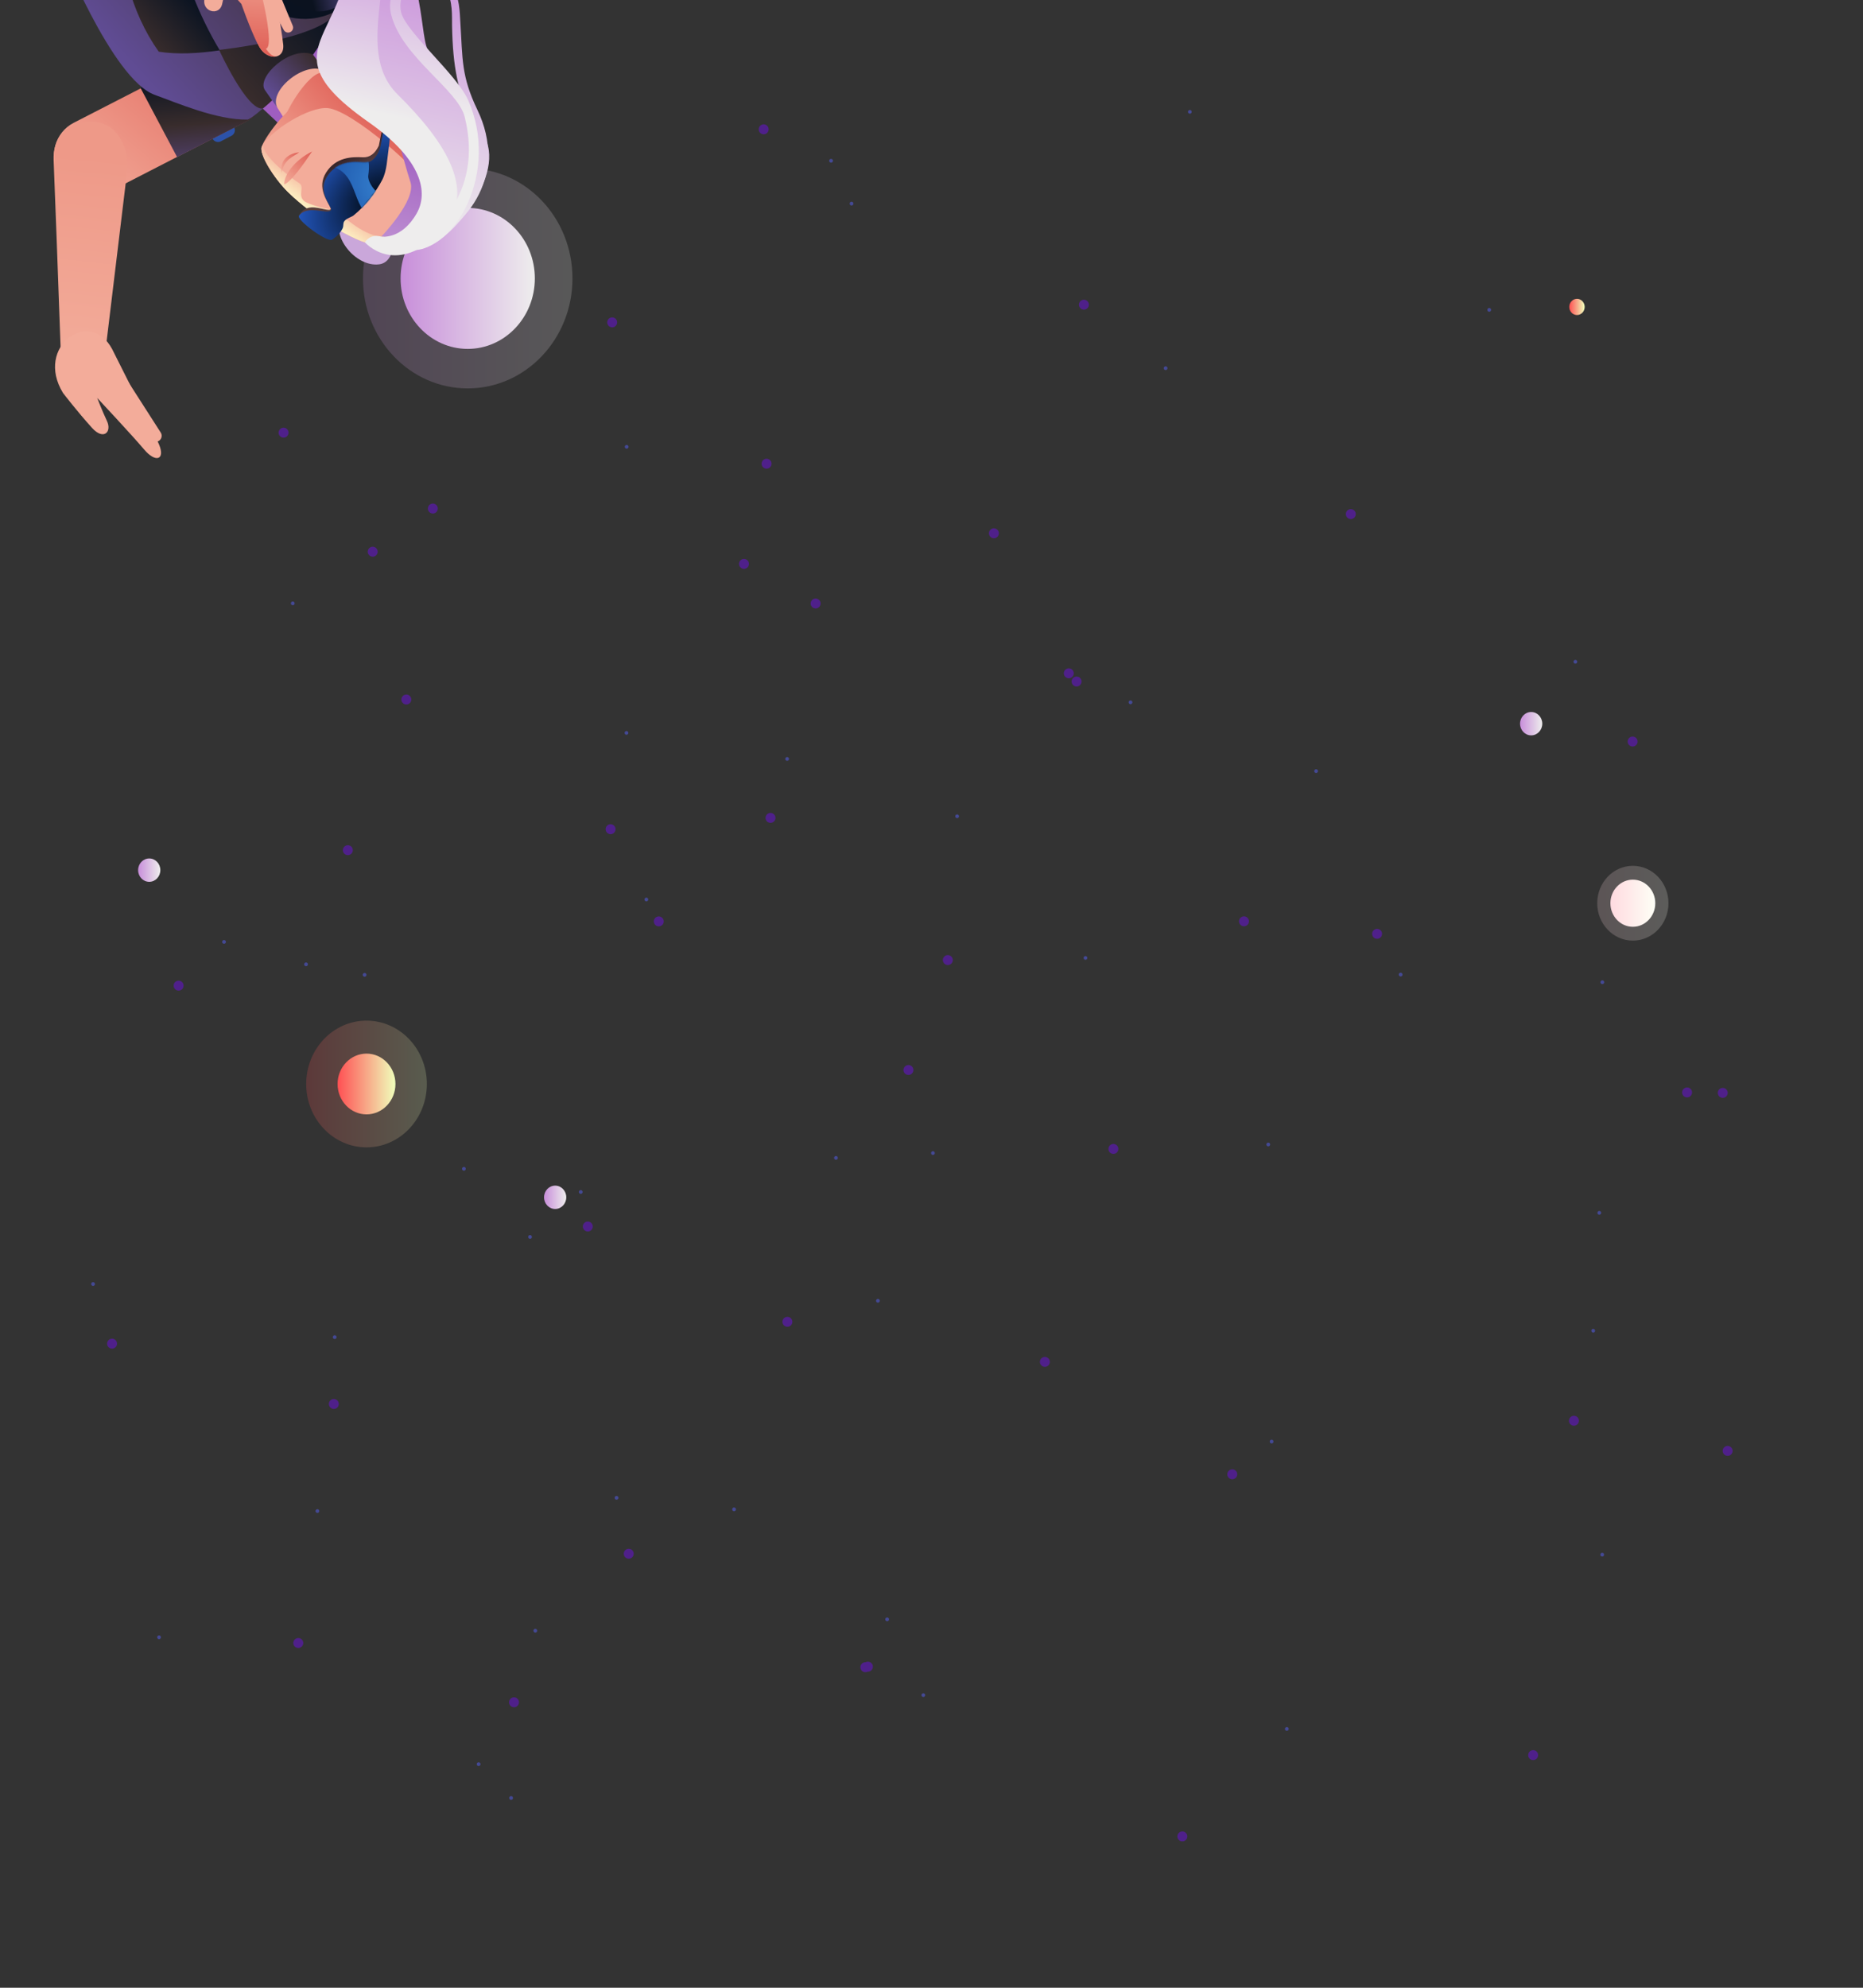 <svg id="eNrXIwShQkq1" xmlns="http://www.w3.org/2000/svg" xmlns:xlink="http://www.w3.org/1999/xlink" viewBox="0 0 1500 1600" shape-rendering="geometricPrecision" text-rendering="geometricPrecision"><rect x="0" y="0" width="1500" height="1600" fill="#333333" stroke="none"/><style><![CDATA[#eNrXIwShQkq35_to {animation: eNrXIwShQkq35_to__to 7000ms linear infinite alternate-reverse forwards}@keyframes eNrXIwShQkq35_to__to { 0% {offset-distance: 0%} 41% {offset-distance: 100%} 100% {offset-distance: 100%}} #eNrXIwShQkq35_tr {animation: eNrXIwShQkq35_tr__tr 7000ms linear infinite alternate-reverse forwards}@keyframes eNrXIwShQkq35_tr__tr { 0% {transform: rotate(-220.629deg)} 48% {transform: rotate(-224.089deg)} 100% {transform: rotate(-224.089deg)}} #eNrXIwShQkq38_tr {animation: eNrXIwShQkq38_tr__tr 7000ms linear infinite alternate-reverse forwards}@keyframes eNrXIwShQkq38_tr__tr { 0% {transform: translate(754.267px,904.445px) rotate(0deg)} 28% {transform: translate(754.267px,904.445px) rotate(-4.476deg)} 100% {transform: translate(754.267px,904.445px) rotate(-4.476deg)}} #eNrXIwShQkq61_tr {animation: eNrXIwShQkq61_tr__tr 7000ms linear infinite alternate-reverse forwards}@keyframes eNrXIwShQkq61_tr__tr { 0% {transform: translate(739.434px,829.237px) rotate(-4.311deg)} 51% {transform: translate(739.434px,829.237px) rotate(0.539deg)} 100% {transform: translate(739.434px,829.237px) rotate(0.539deg)}}]]></style><defs><linearGradient id="eNrXIwShQkq8-fill" x1="-66.27" y1="0" x2="66.28" y2="0" spreadMethod="pad" gradientUnits="userSpaceOnUse" gradientTransform="translate(0 0)"><stop id="eNrXIwShQkq8-fill-0" offset="0%" stop-color="#ff5053"/><stop id="eNrXIwShQkq8-fill-1" offset="100%" stop-color="#f0ffbb"/></linearGradient><linearGradient id="eNrXIwShQkq10-fill" x1="-31.78" y1="0" x2="31.79" y2="0" spreadMethod="pad" gradientUnits="userSpaceOnUse" gradientTransform="translate(0 0)"><stop id="eNrXIwShQkq10-fill-0" offset="0%" stop-color="#ff5053"/><stop id="eNrXIwShQkq10-fill-1" offset="100%" stop-color="#f0ffbb"/></linearGradient><linearGradient id="eNrXIwShQkq12-fill" x1="-10.78" y1="0" x2="10.77" y2="0" spreadMethod="pad" gradientUnits="userSpaceOnUse" gradientTransform="translate(0 0)"><stop id="eNrXIwShQkq12-fill-0" offset="0%" stop-color="#ff5053"/><stop id="eNrXIwShQkq12-fill-1" offset="100%" stop-color="#f0ffbb"/></linearGradient><linearGradient id="eNrXIwShQkq14-fill" x1="-15.54" y1="0" x2="15.54" y2="0" spreadMethod="pad" gradientUnits="userSpaceOnUse" gradientTransform="translate(0 0)"><stop id="eNrXIwShQkq14-fill-0" offset="0%" stop-color="#c88eda"/><stop id="eNrXIwShQkq14-fill-1" offset="100%" stop-color="#eeeded"/></linearGradient><linearGradient id="eNrXIwShQkq16-fill" x1="-15.54" y1="-0" x2="15.54" y2="-0" spreadMethod="pad" gradientUnits="userSpaceOnUse" gradientTransform="translate(0 0)"><stop id="eNrXIwShQkq16-fill-0" offset="0%" stop-color="#c88eda"/><stop id="eNrXIwShQkq16-fill-1" offset="100%" stop-color="#eeeded"/></linearGradient><linearGradient id="eNrXIwShQkq18-fill" x1="-15.54" y1="-0" x2="15.54" y2="-0" spreadMethod="pad" gradientUnits="userSpaceOnUse" gradientTransform="translate(0 0)"><stop id="eNrXIwShQkq18-fill-0" offset="0%" stop-color="#c88eda"/><stop id="eNrXIwShQkq18-fill-1" offset="100%" stop-color="#eeeded"/></linearGradient><linearGradient id="eNrXIwShQkq21-fill" x1="-61.43" y1="0" x2="61.43" y2="0" spreadMethod="pad" gradientUnits="userSpaceOnUse" gradientTransform="translate(0 0)"><stop id="eNrXIwShQkq21-fill-0" offset="0%" stop-color="#ffdae0"/><stop id="eNrXIwShQkq21-fill-1" offset="100%" stop-color="#fefff6"/></linearGradient><linearGradient id="eNrXIwShQkq23-fill" x1="-31.78" y1="0" x2="31.79" y2="0" spreadMethod="pad" gradientUnits="userSpaceOnUse" gradientTransform="translate(0 0)"><stop id="eNrXIwShQkq23-fill-0" offset="0%" stop-color="#ffdae0"/><stop id="eNrXIwShQkq23-fill-1" offset="100%" stop-color="#fefff6"/></linearGradient><linearGradient id="eNrXIwShQkq26-fill" x1="-145.68" y1="-0" x2="145.67" y2="-0" spreadMethod="pad" gradientUnits="userSpaceOnUse" gradientTransform="translate(0 0)"><stop id="eNrXIwShQkq26-fill-0" offset="0%" stop-color="#c88eda"/><stop id="eNrXIwShQkq26-fill-1" offset="100%" stop-color="#eeeded"/></linearGradient><linearGradient id="eNrXIwShQkq28-fill" x1="-73.74" y1="-0" x2="73.73" y2="-0" spreadMethod="pad" gradientUnits="userSpaceOnUse" gradientTransform="translate(0 0)"><stop id="eNrXIwShQkq28-fill-0" offset="0%" stop-color="#c88eda"/><stop id="eNrXIwShQkq28-fill-1" offset="100%" stop-color="#eeeded"/></linearGradient><linearGradient id="eNrXIwShQkq45-fill" x1="1020.784" y1="1389.597" x2="1063.259" y2="1326.767" spreadMethod="pad" gradientUnits="userSpaceOnUse" gradientTransform="translate(0 0)"><stop id="eNrXIwShQkq45-fill-0" offset="0%" stop-color="#9cb3ef"/><stop id="eNrXIwShQkq45-fill-1" offset="100%" stop-color="#bad3f6"/></linearGradient><linearGradient id="eNrXIwShQkq46-fill" x1="981.54" y1="1324.27" x2="1095.23" y2="1324.27" spreadMethod="pad" gradientUnits="userSpaceOnUse" gradientTransform="translate(0 0)"><stop id="eNrXIwShQkq46-fill-0" offset="0%" stop-color="#0d121e"/><stop id="eNrXIwShQkq46-fill-1" offset="78%" stop-color="#2c52aa"/></linearGradient><linearGradient id="eNrXIwShQkq48-fill" x1="828.87" y1="1133.3" x2="1109.91" y2="931.86" spreadMethod="pad" gradientUnits="userSpaceOnUse" gradientTransform="translate(0 0)"><stop id="eNrXIwShQkq48-fill-0" offset="51%" stop-color="#030a16"/><stop id="eNrXIwShQkq48-fill-1" offset="100%" stop-color="#5c4f90"/></linearGradient><linearGradient id="eNrXIwShQkq49-fill" x1="985.44" y1="1040.64" x2="1030.83" y2="998.15" spreadMethod="pad" gradientUnits="userSpaceOnUse" gradientTransform="translate(0 0)"><stop id="eNrXIwShQkq49-fill-0" offset="0%" stop-color="#0d121e"/><stop id="eNrXIwShQkq49-fill-1" offset="78%" stop-color="#2c52aa"/></linearGradient><linearGradient id="eNrXIwShQkq50-fill" x1="693.25" y1="942.2" x2="980.65" y2="736.21" spreadMethod="pad" gradientUnits="userSpaceOnUse" gradientTransform="translate(0 0)"><stop id="eNrXIwShQkq50-fill-0" offset="51%" stop-color="#030a16"/><stop id="eNrXIwShQkq50-fill-1" offset="100%" stop-color="#5c4f90"/></linearGradient><linearGradient id="eNrXIwShQkq51-fill" x1="501.75" y1="933.83" x2="1052.33" y2="906.93" spreadMethod="pad" gradientUnits="userSpaceOnUse" gradientTransform="translate(0 0)"><stop id="eNrXIwShQkq51-fill-0" offset="0%" stop-color="#0b1934"/><stop id="eNrXIwShQkq51-fill-1" offset="51%" stop-color="#030a16"/><stop id="eNrXIwShQkq51-fill-2" offset="100%" stop-color="#5c4f90"/></linearGradient><linearGradient id="eNrXIwShQkq57-fill" x1="617.9" y1="1390.07" x2="678.92" y2="1390.07" spreadMethod="pad" gradientUnits="userSpaceOnUse" gradientTransform="translate(0 0)"><stop id="eNrXIwShQkq57-fill-0" offset="0%" stop-color="#0d121e"/><stop id="eNrXIwShQkq57-fill-1" offset="78%" stop-color="#2c52aa"/></linearGradient><linearGradient id="eNrXIwShQkq58-fill" x1="598.149" y1="1417.486" x2="673.23" y2="1409.634" spreadMethod="pad" gradientUnits="userSpaceOnUse" gradientTransform="translate(0 0)"><stop id="eNrXIwShQkq58-fill-0" offset="0%" stop-color="#9cb3ef"/><stop id="eNrXIwShQkq58-fill-1" offset="100%" stop-color="#bad3f6"/></linearGradient><linearGradient id="eNrXIwShQkq59-fill" x1="510.44" y1="1134.53" x2="1062.02" y2="1107.57" spreadMethod="pad" gradientUnits="userSpaceOnUse" gradientTransform="translate(0 0)"><stop id="eNrXIwShQkq59-fill-0" offset="0%" stop-color="#0b1934"/><stop id="eNrXIwShQkq59-fill-1" offset="51%" stop-color="#030a16"/><stop id="eNrXIwShQkq59-fill-2" offset="100%" stop-color="#5c4f90"/></linearGradient><linearGradient id="eNrXIwShQkq60-fill" x1="799.5" y1="1183.43" x2="930.62" y2="1106.34" spreadMethod="pad" gradientUnits="userSpaceOnUse" gradientTransform="translate(0 0)"><stop id="eNrXIwShQkq60-fill-0" offset="0%" stop-color="#0d121e"/><stop id="eNrXIwShQkq60-fill-1" offset="78%" stop-color="#2c52aa"/></linearGradient><linearGradient id="eNrXIwShQkq67-fill" x1="729.309" y1="689.976" x2="909.219" y2="603.619" spreadMethod="pad" gradientUnits="userSpaceOnUse" gradientTransform="translate(0 0)"><stop id="eNrXIwShQkq67-fill-0" offset="0%" stop-color="#df5e55"/><stop id="eNrXIwShQkq67-fill-1" offset="100%" stop-color="#f3ac9a"/></linearGradient><linearGradient id="eNrXIwShQkq68-fill" x1="797.668" y1="673.883" x2="826.238" y2="592.14" spreadMethod="pad" gradientUnits="userSpaceOnUse" gradientTransform="translate(0 0)"><stop id="eNrXIwShQkq68-fill-0" offset="0%" stop-color="#081221"/><stop id="eNrXIwShQkq68-fill-1" offset="51%" stop-color="#382c2c"/><stop id="eNrXIwShQkq68-fill-2" offset="100%" stop-color="#58467f"/></linearGradient><linearGradient id="eNrXIwShQkq71-fill" x1="975.14" y1="456.38" x2="885.05" y2="644.55" spreadMethod="pad" gradientUnits="userSpaceOnUse" gradientTransform="translate(0 0)"><stop id="eNrXIwShQkq71-fill-0" offset="0%" stop-color="#f3ac9a"/><stop id="eNrXIwShQkq71-fill-1" offset="85%" stop-color="#e98"/></linearGradient><linearGradient id="eNrXIwShQkq79-fill" x1="601.196" y1="723.655" x2="806.336" y2="723.619" spreadMethod="pad" gradientUnits="userSpaceOnUse" gradientTransform="translate(0 0)"><stop id="eNrXIwShQkq79-fill-0" offset="0%" stop-color="#382c2c"/><stop id="eNrXIwShQkq79-fill-1" offset="96%" stop-color="#604c94"/></linearGradient><linearGradient id="eNrXIwShQkq80-fill" x1="631.52" y1="749.67" x2="708.91" y2="705" spreadMethod="pad" gradientUnits="userSpaceOnUse" gradientTransform="translate(0 0)"><stop id="eNrXIwShQkq80-fill-0" offset="0%" stop-color="#2d6ef5"/><stop id="eNrXIwShQkq80-fill-1" offset="49%" stop-color="#0a1220"/></linearGradient><linearGradient id="eNrXIwShQkq81-fill" x1="720.08" y1="716.14" x2="773.53" y2="716.14" spreadMethod="pad" gradientUnits="userSpaceOnUse" gradientTransform="translate(0 0)"><stop id="eNrXIwShQkq81-fill-0" offset="0%" stop-color="#081221"/><stop id="eNrXIwShQkq81-fill-1" offset="100%" stop-color="#382c2c"/></linearGradient><linearGradient id="eNrXIwShQkq82-fill" x1="642.12" y1="639.97" x2="744.81" y2="639.97" spreadMethod="pad" gradientUnits="userSpaceOnUse" gradientTransform="translate(0 0)"><stop id="eNrXIwShQkq82-fill-0" offset="0%" stop-color="#081221"/><stop id="eNrXIwShQkq82-fill-1" offset="100%" stop-color="#382c2c"/></linearGradient><linearGradient id="eNrXIwShQkq83-fill" x1="642.12" y1="639.97" x2="744.81" y2="639.97" spreadMethod="pad" gradientUnits="userSpaceOnUse" gradientTransform="translate(0 0)"><stop id="eNrXIwShQkq83-fill-0" offset="0%" stop-color="#081221"/><stop id="eNrXIwShQkq83-fill-1" offset="100%" stop-color="#382c2c"/></linearGradient><linearGradient id="eNrXIwShQkq87-fill" x1="541.102" y1="723.666" x2="654.398" y2="748.194" spreadMethod="pad" gradientUnits="userSpaceOnUse" gradientTransform="translate(0 0)"><stop id="eNrXIwShQkq87-fill-0" offset="0%" stop-color="#f3ac9a"/><stop id="eNrXIwShQkq87-fill-1" offset="100%" stop-color="#df5e55"/></linearGradient><linearGradient id="eNrXIwShQkq88-fill" x1="596.165" y1="657.596" x2="655.511" y2="691.866" spreadMethod="pad" gradientUnits="userSpaceOnUse" gradientTransform="translate(0 0)"><stop id="eNrXIwShQkq88-fill-0" offset="4%" stop-color="#5c4f90"/><stop id="eNrXIwShQkq88-fill-1" offset="61%" stop-color="#0b121f"/></linearGradient><linearGradient id="eNrXIwShQkq100-fill" x1="654.58" y1="729.28" x2="727.23" y2="656.63" spreadMethod="pad" gradientUnits="userSpaceOnUse" gradientTransform="translate(0 0)"><stop id="eNrXIwShQkq100-fill-0" offset="18%" stop-color="#f3ac9a"/><stop id="eNrXIwShQkq100-fill-1" offset="100%" stop-color="#df5e55"/></linearGradient><linearGradient id="eNrXIwShQkq105-fill" x1="674.98" y1="615.67" x2="727.46" y2="615.67" spreadMethod="pad" gradientUnits="userSpaceOnUse" gradientTransform="translate(0 0)"><stop id="eNrXIwShQkq105-fill-0" offset="0%" stop-color="#382c2c"/><stop id="eNrXIwShQkq105-fill-1" offset="96%" stop-color="#604c94"/></linearGradient><linearGradient id="eNrXIwShQkq106-fill" x1="665.1" y1="533.46" x2="769.11" y2="533.46" spreadMethod="pad" gradientUnits="userSpaceOnUse" gradientTransform="translate(0 0)"><stop id="eNrXIwShQkq106-fill-0" offset="0%" stop-color="#df5e55"/><stop id="eNrXIwShQkq106-fill-1" offset="100%" stop-color="#f3ac9a"/></linearGradient><linearGradient id="eNrXIwShQkq109-fill" x1="665.1" y1="533.46" x2="769.11" y2="533.46" spreadMethod="pad" gradientUnits="userSpaceOnUse" gradientTransform="translate(0 0)"><stop id="eNrXIwShQkq109-fill-0" offset="0%" stop-color="#df5e55"/><stop id="eNrXIwShQkq109-fill-1" offset="100%" stop-color="#f3ac9a"/></linearGradient><linearGradient id="eNrXIwShQkq112-fill" x1="742.79" y1="526.74" x2="766.66" y2="521.67" spreadMethod="pad" gradientUnits="userSpaceOnUse" gradientTransform="translate(0 0)"><stop id="eNrXIwShQkq112-fill-0" offset="0%" stop-color="#f3ac9a"/><stop id="eNrXIwShQkq112-fill-1" offset="100%" stop-color="#fdf3c4"/></linearGradient><linearGradient id="eNrXIwShQkq114-fill" x1="-0.018" y1="1.134" x2="0.498" y2="0.375" spreadMethod="pad" gradientUnits="objectBoundingBox" gradientTransform="translate(0 0)"><stop id="eNrXIwShQkq114-fill-0" offset="0%" stop-color="#0c0610"/><stop id="eNrXIwShQkq114-fill-1" offset="100%" stop-color="#573d3d"/></linearGradient><radialGradient id="eNrXIwShQkq115-fill" cx="0" cy="0" r="0.803" spreadMethod="pad" gradientUnits="objectBoundingBox" gradientTransform="matrix(1 0 0 1.753 0.471 0.041)"><stop id="eNrXIwShQkq115-fill-0" offset="0%" stop-color="#000913"/><stop id="eNrXIwShQkq115-fill-1" offset="100%" stop-color="#2a67e3"/></radialGradient><radialGradient id="eNrXIwShQkq119-fill" cx="0" cy="0" r="1.106" spreadMethod="pad" gradientUnits="objectBoundingBox" gradientTransform="matrix(1 0 0 1.122 0.342 0.03)"><stop id="eNrXIwShQkq119-fill-0" offset="0%" stop-color="#3a88d4"/><stop id="eNrXIwShQkq119-fill-1" offset="100%" stop-color="#164aa2"/></radialGradient><radialGradient id="eNrXIwShQkq121-fill" cx="0" cy="0" r="0.803" spreadMethod="pad" gradientUnits="objectBoundingBox" gradientTransform="matrix(1 0 0 1.753 0.471 0.041)"><stop id="eNrXIwShQkq121-fill-0" offset="0%" stop-color="#fff"/><stop id="eNrXIwShQkq121-fill-1" offset="100%" stop-color="#2a67e3"/></radialGradient><linearGradient id="eNrXIwShQkq123-fill" x1="731.13" y1="554.43" x2="767" y2="554.43" spreadMethod="pad" gradientUnits="userSpaceOnUse" gradientTransform="translate(0 0)"><stop id="eNrXIwShQkq123-fill-0" offset="0%" stop-color="#df5e55"/><stop id="eNrXIwShQkq123-fill-1" offset="100%" stop-color="#f3ac9a"/></linearGradient><linearGradient id="eNrXIwShQkq124-fill" x1="739.5" y1="563.46" x2="762.06" y2="563.46" spreadMethod="pad" gradientUnits="userSpaceOnUse" gradientTransform="translate(0 0)"><stop id="eNrXIwShQkq124-fill-0" offset="0%" stop-color="#df5e55"/><stop id="eNrXIwShQkq124-fill-1" offset="100%" stop-color="#f3ac9a"/></linearGradient><linearGradient id="eNrXIwShQkq128-fill" x1="529.38" y1="594.99" x2="737.28" y2="454.76" spreadMethod="pad" gradientUnits="userSpaceOnUse" gradientTransform="translate(0 0)"><stop id="eNrXIwShQkq128-fill-0" offset="0%" stop-color="#c88eda"/><stop id="eNrXIwShQkq128-fill-1" offset="100%" stop-color="#eeeded"/></linearGradient><linearGradient id="eNrXIwShQkq130-fill" x1="524.86" y1="586.43" x2="719.95" y2="454.84" spreadMethod="pad" gradientUnits="userSpaceOnUse" gradientTransform="translate(0 0)"><stop id="eNrXIwShQkq130-fill-0" offset="0%" stop-color="#c88eda"/><stop id="eNrXIwShQkq130-fill-1" offset="100%" stop-color="#eeeded"/></linearGradient><linearGradient id="eNrXIwShQkq131-fill" x1="-0.08" y1="0.937" x2="1.162" y2="0.13" spreadMethod="pad" gradientUnits="objectBoundingBox" gradientTransform="translate(0 0)"><stop id="eNrXIwShQkq131-fill-0" offset="0%" stop-color="#9f5ec0"/><stop id="eNrXIwShQkq131-fill-1" offset="100%" stop-color="#c499d5"/></linearGradient><linearGradient id="eNrXIwShQkq133-fill" x1="498.64" y1="615.22" x2="737.04" y2="454.41" spreadMethod="pad" gradientUnits="userSpaceOnUse" gradientTransform="translate(0 0)"><stop id="eNrXIwShQkq133-fill-0" offset="0%" stop-color="#c88eda"/><stop id="eNrXIwShQkq133-fill-1" offset="59%" stop-color="#eeeded"/></linearGradient><linearGradient id="eNrXIwShQkq135-fill" x1="527.4" y1="629.71" x2="759.74" y2="473" spreadMethod="pad" gradientUnits="userSpaceOnUse" gradientTransform="translate(0 0)"><stop id="eNrXIwShQkq135-fill-0" offset="0%" stop-color="#c88eda"/><stop id="eNrXIwShQkq135-fill-1" offset="59%" stop-color="#eeeded"/></linearGradient><radialGradient id="eNrXIwShQkq139-fill" cx="0" cy="0" r="45.78" spreadMethod="pad" gradientUnits="userSpaceOnUse" gradientTransform="matrix(0.95 0 0 1 735.857 835.13)"><stop id="eNrXIwShQkq139-fill-0" offset="0%" stop-color="#380d78"/><stop id="eNrXIwShQkq139-fill-1" offset="100%" stop-color="#081221"/></radialGradient></defs><g><g transform="translate(721.694 768.443)"><path d="M411.512,1447.247c-119.122-55.914-199.476-173.334-131.644-323.035c100.141-221.02,470.214-170.594,494.003,49.083c18.262,168.675-241.489,233.908-398.787,102.593C194.667,1125.312,190.412,597.202,602.187,572.842C805.675,560.811,882.92,849.263,733.471,940.739c-108.029,66.165-244.675,41.106-358.387-21.62-181.836-100.291-204.965-362.054-88.708-542.005c170.781-264.241,525.117-271.65,648.446-86.415c181.806,273.048-258.314,480.639-389.947,230.711-233.417-443.195,610.445-665.631,717.395-110.897c68.901,357.394-321.27,534.102-386.402,365.698-80.713-208.691,347.76-243.152,442.898,86.22c69.999,242.416-247.512,419.962-351.451,242.416-112.837-192.746,265.677-330.407,359.135-53.65c67.094,198.691-178.494,391.679-479.986,339.213-525.7-91.42-592.911-681.734-307.738-666.237c339.93,18.48-28.034,999.001-389.025,619.548-155.569-163.54-63.86-478.132,74.943-646.807" transform="translate(-721.694-768.443)" fill="none" stroke="#444994" stroke-width="3" stroke-linecap="round" stroke-miterlimit="10" stroke-dasharray="0,296.91"/></g><g transform="translate(764.615 792.541)"><path d="M225.078,209.009c89.728-102.304,229.755-147.949,353.093-33.269c177.251,164.789,14.212,503.228-200.418,457.406-164.826-35.151-145.272-304.062,27.636-413.616C603.757,93.873,1037.118,577.757,1037.118,577.757s-387.735,260.828-427.407,89.292c-28.676-124.008,37.574-246.955,132.217-336.203c151.343-142.712,405.49-83.21,538.95,84.225c195.96,245.864,92.399,587.249-120.803,647.468-314.295,88.773-372.793-397.149-95.964-445.124c490.885-85.092,437.42,791.82-119.239,721.079-358.62-45.57-403.576-474.069-224.392-483.854c222.051-12.115,120.861,408.659-219.535,396.917-250.494-8.648-318.909-367.85-118.996-411.948c217.02-47.844,228.773,357.32-61.451,360.405C112.143,1202.233,6.727,907.005,150.261,634.889c250.29-474.544,828.105-354.701,724.516-86.667C751.273,867.782,-58.881,209.727,411.722,-17.313C615.384,-115.563,884.937,72.336,999.892,258.531" transform="translate(-761.389-653.282)" fill="none" stroke="#4f208a" stroke-width="8" stroke-linecap="round" stroke-miterlimit="10" stroke-dasharray="0,296.964"/></g><g transform="matrix(.733 0 0 0.733 295.1 872.54)"><ellipse rx="66.27" ry="69.58" opacity="0.2" fill="url(#eNrXIwShQkq8-fill)"/></g><g transform="matrix(.733 0 0 0.733 295.1 872.54)"><ellipse rx="31.78" ry="33.37" fill="url(#eNrXIwShQkq10-fill)"/></g><g transform="matrix(.576 0 0 0.576 1269.7 247.06)"><ellipse rx="10.78" ry="11.32" fill="url(#eNrXIwShQkq12-fill)"/></g><g transform="matrix(.576 0 0 0.576 446.984 963.744)"><ellipse rx="15.54" ry="16.32" transform="translate(0 0)" fill="url(#eNrXIwShQkq14-fill)"/></g><g transform="matrix(.576 0 0 0.576 1232.82 582.52)"><ellipse rx="15.54" ry="16.32" transform="translate(0 0)" fill="url(#eNrXIwShQkq16-fill)"/></g><g transform="matrix(.576 0 0 0.576 120.15 700.4)"><ellipse rx="15.54" ry="16.32" fill="url(#eNrXIwShQkq18-fill)"/></g><g transform="matrix(1.255 0 0 1.255-212.997-375.801)"><g transform="matrix(.372 0 0 0.372 1217.28 878.75)"><ellipse rx="61.43" ry="64.49" transform="translate(0 0)" opacity="0.2" fill="url(#eNrXIwShQkq21-fill)"/></g><g transform="matrix(.453 0 0 0.453 1217.28 878.75)"><ellipse rx="31.78" ry="33.37" fill="url(#eNrXIwShQkq23-fill)"/></g></g><g transform="translate(-151.412-11.647)"><g transform="matrix(.579 0 0 0.579 527.99 235.74)"><ellipse rx="145.67" ry="152.94" transform="translate(-0 0)" opacity="0.2" fill="url(#eNrXIwShQkq26-fill)"/></g><g transform="matrix(.733 0 0 0.733 527.99 235.74)"><ellipse rx="73.74" ry="77.41" transform="translate(0-0)" fill="url(#eNrXIwShQkq28-fill)"/></g></g></g><g><path d="M1500,573.3c-94.927-295.45-515.935-422.023-662.956-220.161-124.702,171.218-2.824,366.559,84.106,440.322c80.745,68.514,239.897,101.791,298.035,13.003s-13.102-237.664-158.233-303.21C841.048,403.936,408.28,518.11,275.509,748.934c-68.856,119.707-33.999,280.975,108.844,343.847c275.144,121.104,530.707-203.033,821.275-24.737c218.009,133.773,163.415,403.024,98.949,531.956" fill="none" stroke="#1041a5" stroke-width="12" stroke-linecap="round" stroke-linejoin="round" stroke-dashoffset="5972" stroke-dasharray="600,4772"/><path d="M1500,573.3c-94.927-295.45-515.935-422.023-662.956-220.161-124.702,171.218-2.824,366.559,84.106,440.322c80.745,68.514,239.897,101.791,298.035,13.003s-13.102-237.664-158.233-303.21C841.048,403.936,408.28,518.11,275.509,748.934c-68.856,119.707-33.999,280.975,108.844,343.847c275.144,121.104,530.707-203.033,821.275-24.737c218.009,133.773,163.415,403.024,98.949,531.956" fill="none" stroke="#3678ff" stroke-width="12" stroke-linecap="round" stroke-linejoin="round" stroke-dashoffset="5172" stroke-dasharray="200,4772"/></g><g transform="matrix(1.026 0.158-.137 0.887 74.016 29.169)"><path d="M330.384,475.693c30.214-105.511,481.16-374.196,610.847-153.893s-552.711,708.048-628.121,522.326c-68.228-168.034,656.661-388.447,808.284-75.933s-200.912,698.244-583.152,549.595" transform="matrix(.996-.084 0.067 0.787-55.359 247.255)" fill="none" stroke="#5200c1" stroke-width="12" stroke-linecap="round" stroke-dashoffset="200" stroke-dasharray="200,3663"/><path d="M330.384,475.693c30.214-105.511,481.16-374.196,610.847-153.893s-552.711,708.048-628.121,522.326c-68.228-168.034,656.661-388.447,808.284-75.933s-200.912,698.244-583.152,549.595" transform="matrix(.996-.084 0.067 0.787-55.359 247.255)" fill="none" stroke="#58e9ff" stroke-width="12" stroke-linecap="round" stroke-dashoffset="80" stroke-dasharray="80,3663"/></g><g id="eNrXIwShQkq35_to" style="offset-path:path('M778.79,814.401L751.632,789.332');offset-rotate:auto"><g id="eNrXIwShQkq35_tr" transform="rotate(-224.089)"><g transform="translate(0,0)"><g transform="matrix(1 0.012-.012 1 0 0)"><g transform="matrix(.96 0 0 0.96-807.98-794.032)"><g id="eNrXIwShQkq38_tr" transform="translate(754.267,904.445) rotate(-4.476)"><g transform="translate(0,0)"><g><g transform="translate(-756.443-904.47)"><g transform="matrix(.995 0.097-.097 0.995 776.325 928.876)"><g transform="translate(-776.325-928.876)"><g><path d="M968.92,1344.58c1.88-19.2,12.62-37.72,12.62-37.72c11.63,7.42,26.65,8.4,39.5,7.86c4.82,8.5,29.28,15.57,33.1,10.47-7.08-3.37-33-11.47-19.27-32.84l26.15,21c0,0,47.15,20.43,54.86,36.51c1.78,3.71,1.7,6.94,1,12.78-.26,2.64-148.3-14.58-147.96-18.06Z" fill="#2d6ef5"/><path d="M968.92,1344.58c-.384,3.257.056,6.558,1.28,9.6.743,1.592,2.255,2.689,4,2.9l136,17c2.759.301,5.268-1.618,5.7-4.36.37-2,.77-4.46,1.06-7.06Z" fill="url(#eNrXIwShQkq45-fill)"/><polygon points="1030.93,1303.02 1095.23,1345.52 983.47,1330.63 981.54,1306.86 1030.93,1303.02" fill="url(#eNrXIwShQkq46-fill)"/></g><polygon points="981.54,1306.86 980.05,1245.59 1024.11,1256.79 1030.93,1303.02 981.54,1306.86" fill="#de826b"/><path d="M704.56,987.42c0,0,68.752-97.251,72.742-118.811C839.243,883.224,998.76,973.84,1016.97,1004.35c29,48.59,19.72,258.33,15.89,270s-54.23,9.6-55.81,1.1l-20.28-192.11c-.685-7.416-5.607-13.762-12.62-16.27-33.46-11.43-131.89-44.64-167.28-52.32-42.87-9.34-72.31-27.33-72.31-27.33Z" fill="url(#eNrXIwShQkq48-fill)"/><path d="M1017,1004.35c-3.75-6.29-13.07-15-26-25-24.82,36,3,79.43,39.78,74.93-3.13-21.69-7.59-39.52-13.78-49.93Z" fill="url(#eNrXIwShQkq49-fill)"/></g></g><path d="M693.725,863.949c28.84-22.5,60.162-27.387,78.292-17.107s51.853,48.578,39.263,89.118c-12.74,41-130.17,40.35-130.17,40.35s-35.814-32.907,12.615-112.361Z" fill="url(#eNrXIwShQkq50-fill)"/><path d="M772.57,991.07C737.52,1020,688,1015,662.08,980.19s-19.132-86.101,11.045-120.741C702.805,835.119,734.13,832.93,762.06,835.11c5.13.42,47.3,125.59,10.51,155.96Z" fill="url(#eNrXIwShQkq51-fill)"/><g transform="translate(716.717 938.095)"><g transform="translate(-716.717-938.095)"><polygon points="634,1331.94 677.72,1291.34 697.89,1333.96 668.56,1369.18 634,1331.94" fill="#de826b"/><g><path d="M598.36,1346.06c15.22-10.84,35.64-14.12,35.64-14.12c2.06,14.12,11,26.83,19.67,36.82-3.1,9.33,7.47,33.55,13.65,33.34-2.09-7.86-12.88-33.93,11.55-36.62l1.48,34.56c0,0,15.42,51,8.66,67.59-1.56,3.81-4,5.83-8.66,9-2.08,1.48-84.74-128.63-81.99-130.57Z" fill="#2d6ef5"/><polygon points="668.56,1369.18 678.92,1448.21 617.9,1348.78 634,1331.94 668.56,1369.18" fill="url(#eNrXIwShQkq57-fill)"/><path d="M598.37,1346.06c-2.66,1.816-4.792,4.303-6.18,7.21-.685,1.667-.513,3.563.46,5.08l75,120.24c.673,1.144,1.773,1.973,3.058,2.305s2.649.14,3.792-.535c1.7-1,3.74-2.25,5.83-3.68Z" fill="url(#eNrXIwShQkq58-fill)"/></g><path d="M869.27,1134.59c4.65,72.52-156.56,202.51-175.9,214.19-19-.8-40-24.4-38-42.56c25.65-35.09,93.45-124,117.84-156.91c6.069-8.273,5.798-19.597-.66-27.57-26.84-32.67-94.72-116.37-119.09-156.49c55.58-11.1,128.33-67.18,128.33-67.18s83.26,170.76,87.48,236.52Z" fill="url(#eNrXIwShQkq59-fill)"/><path d="M869.27,1134.59c-.58-9.13-2.7-20.29-5.9-32.73-50.2,12.48-60.37,71.73-23.9,105.33v0c18.76-26.19,31.14-51.76,29.8-72.6Z" fill="url(#eNrXIwShQkq60-fill)"/></g></g></g></g></g></g><g id="eNrXIwShQkq61_tr" transform="translate(739.434,829.237) rotate(0.539)"><g transform="translate(0,0)"><g transform="translate(-739.434-829.237)"><g transform="translate(751.929 639.601)"><g transform="matrix(.947 0.32-.32 0.947-0 0)"><g transform="translate(-757.861-640.237)"><path d="M767.41,611.87v0c-.213-2.853,1.91-5.346,4.76-5.59l10.33-.61c2.852-.09,5.238,2.148,5.33,5v0c.283,3.979-2.676,7.45-6.65,7.8l-6.34.37c-1.91.062-3.766-.638-5.16-1.945s-2.21-3.115-2.27-5.025Z" transform="translate(-.215-1.406)" fill="#2c52aa"/><path d="M917.91,634.68v0c1,18-12.13,33.32-29.24,34.33l-128.767,6.73q-27.73-.254-32.832-30.652c-.95-18,12.13-33.32,29.24-34.32L885.24,604c17.07-1,31.76,12.73,32.67,30.68Z" fill="url(#eNrXIwShQkq67-fill)"/><path d="M728.51,647.19v0c1.42,18,16.5,31.47,33.69,30l63.11-4.39-4.239-65.529L754.81,610.69c-17.19,1.45-27.72,18.46-26.3,36.5Z" fill="url(#eNrXIwShQkq68-fill)"/><g transform="matrix(.997 0.079-.079 0.997 888.954 639.25)"><g transform="translate(-888.954-639.25)"><path d="M870.495,594.077L940.11,454.76c4.36-9.74,15.41-13.92,24.68-9.34c8.55,4.22,12.6,14.43,9.75,23.63q-33.98,107.052-48.324,153c-5.105,16.353-19.398,27.573-41.241,19.439s-20.602-34.503-14.481-47.412Z" transform="translate(-9.043 23.096)" fill="url(#eNrXIwShQkq71-fill)"/><g transform="matrix(.767-.642 0.642 0.767 951.265 489.202)"><g transform="translate(-951.265-489.202)"><g transform="translate(959.664 440.493)"><path d="M963.3,414.63l22.25-43.81c.605-1.251,1.696-2.199,3.019-2.622s2.762-.285,3.981.382c2.334,1.353,3.365,4.182,2.45,6.72l-16.58,46.49c-.696,2.13-2.234,3.882-4.255,4.849s-4.35,1.065-6.445.271c-4.364-1.84-6.509-6.787-4.87-11.23.132-.358.282-.708.45-1.05Z" transform="translate(-968.707-417.397)" fill="#f3ac9a"/></g><path d="M1000,414.61c-5.44,8-12.44,16.7-12.44,16.7s12.33-41.67,17.33-55.75-1.55-19.79-9.85-8.82-49.26,74.7-49.26,74.7c-20.44,33.67,31.08,57.06,52.66,16.81c0,0,7.34-18,13-36c4.26-13.71-5.69-16.11-11.44-7.64Z" transform="translate(-9.043 23.096)" fill="#f3ac9a"/></g></g></g></g></g></g></g><g><path d="M-9.67,-103.95l105.834,5.803L108.3,81.75C48.012,66.553,-29.014,132.371,-70.405,94.182C-3.328,62.44,12.309,-37.158,-9.67,-103.95Z" transform="translate(636.37 566.89)" fill="#9f5ec0"/><path d="M757.42,611.23c19.51,17.27,34.35,51.35,43.17,68.32c17.63,33.93-26.194,146.193-26.194,146.193L668.011,840.503C654.631,792.373,630.77,758.7,616,719.68c-11.56-30.44-13.102-66.494,7.335-82.911C656.226,610.346,742.6,606.46,757.42,611.23Z" fill="url(#eNrXIwShQkq79-fill)"/><path d="M709.43,794.72c-6.75-6.05-29.73-18.83-23.15-47.41s9-102.4-42.23-118.87l32.337-13.437c-15.882,3.156-40.678,11.693-54.591,22.798C601.575,653.939,604.5,689.53,615.97,719.64c14.81,39,38.671,72.693,52.051,120.823L705.16,833c3.34-1.88,5.86-3.35,7.11-4.18c8.65-5.68,3.9-28.05-2.84-34.1Z" fill="url(#eNrXIwShQkq80-fill)"/><path d="M735.24,669.86c-3.626,17.037-8.698,33.734-15.16,49.91c9.53,8.69,21.44,24.34,34.27,42.65c10.09-19.18,16.54-38.7,19.18-58.59-9.44-11.98-22.61-23.22-38.29-33.97Z" fill="url(#eNrXIwShQkq81-fill)"/><path d="M741.869,609.533C753.221,616.778,735.39,670.5,735.39,670.5s-69.171-52.019-94.92-43.805c8.198-3.701,32.032-13.213,60.029-15.774s38.569-1.557,41.37-1.387Z" fill="url(#eNrXIwShQkq82-fill)"/><path d="" fill="url(#eNrXIwShQkq83-fill)"/></g><g transform="translate(630.907 664.344)"><g><g transform="translate(-630.907-664.344)"><path d="M540.93,839.33v0c-15.06-8.55-20.68-28.3-12.53-44.12l75.87-147.35c8.14-15.82,27-21.71,42-13.16v0c15.07,8.55,20.68,28.3,12.54,44.12L583,826.17c-8.18,15.83-27,21.71-42.07,13.16Z" fill="url(#eNrXIwShQkq87-fill)"/><path d="M646.4,633v0c-15.76-9-35.44-2.78-44,13.77c0,0-10.88,22-23.93,50.23c9.68,3.34,45.33,19.87,53.72,35.16l27.29-53C668,662.6,662.16,641.94,646.4,633Z" fill="url(#eNrXIwShQkq88-fill)"/><rect width="41.732" height="22.056" rx="11.56" ry="11.56" transform="matrix(.942 0.336-.336 0.942 590.734 649.284)" fill="#2d6ef5" stroke-width="0"/><g transform="translate(555.56 811.826)"><g transform="translate(-555.56-811.826)"><path d="M542.28,784.21l112.4-65.88c9-5.25,20.28-1.88,25.29,7.53c4.396,8.27,2.524,18.478-4.52,24.65q-68.098,60.791-99.029,85.188c-18.538,14.622-37.078,4.646-45.687-6.29s-10.494-31.552,11.546-45.198Z" fill="#f3ac9a"/><g transform="translate(667.004 733.796)"><g transform="translate(-667.004-733.796)"><g transform="translate(673.816 735.693)"><path d="M667.67,726l42.58-29.4c4.108-2.572,8.328-1.009,10.24,2.21c1.968,3.166,1.509,7.268-1.11,9.92l-37.1,36.69c-6.408,6.511-11.948,3.494-16.73-.53-4.471-5.074-5.873-12.404,2.12-18.89Z" transform="translate(-676.291-735.629)" fill="#f3ac9a"/></g><path d="M687.73,703.5c0,0,15.51-37.77,20.52-51.85s-7-25.41-15.31-14.44-37.57,55.94-47,76.42c-3,6.52-8.33,24.38,7.81,27.77s28.8-19.03,33.98-37.9Z" fill="#f3ac9a"/><g transform="matrix(.99 0.141-.141 0.99 665.12 691.854)"><path d="M675.45,709.37l10.95-50.43c.45-2.205,2.566-3.658,4.786-3.287s3.747,2.435,3.454,4.667l-6,51.25c-.434,3.673-3.762,6.299-7.435,5.865s-6.299-3.762-5.865-7.435c.023-.212.059-.423.11-.63Z" transform="translate(-682.15-708.469)" fill="#f3ac9a"/></g><path d="M667.584,747.304C682.213,732.386,668.71,698.38,668.71,698.38c7-16.64,30.996-57.953,37.29-53.84.57-5.17.57-8.42-2.28-10.85c4.53,2.15,6.63,9.71,5.56,13.6-.69,6.7-8.062,25.507-13.782,38.817q-.312,22.679-.249,31.043c.063,8.364-8.434,31.676-27.664,30.154" fill="url(#eNrXIwShQkq100-fill)"/></g></g></g></g></g></g></g><g transform="translate(705.871 614.365)"><g transform="translate(-700.803-615.188)"><g><path d="M728.15,598.83l-4.1,23c-6.718,11.183-45.913,5.664-48.263-9.336L681.09,557.44c4.53-28.25,43.682-15.799,48.32.432s1.686,25.27-1.26,40.958Z" fill="#f3ac9a"/><path d="M677.249,597.796l-1.961,17.242c8.65,18.36,47.769,18.505,49.779,5.475l2.732-19.957c-1.107,18.322-45.397,15.777-50.55-2.76Z" fill="url(#eNrXIwShQkq105-fill)"/><path d="M730.508,591.319c-5.86-36.362-40.323-47.95-45.673-43.61s-4.139,11.73-7.139,45.195c-1.49,16.622,41.562,4.885,52.812-1.585Z" fill="url(#eNrXIwShQkq106-fill)"/></g><g transform="translate(702.441 545.758)"><g transform="translate(-702.441-545.758)"><path d="M671.06,477.07c-28.484,13.556-41.784,69.055,5.199,98.929c6.341,6.774,18.468,12.166,27.641,15.667c17.96,6.855,50.888-1.097,55.41-4.216c6.537-3.877,10.46-26.55,9.73-42.63s-4.38-33.71-7-44.17-9.71-29.62-12.76-32.43C741.56,470,736,462.35,736,462.35c-14.6,6.89-59.59,10.38-64.94,14.72Z" fill="url(#eNrXIwShQkq109-fill)"/><path d="M740.17,448.15c0,0,7.27-4.7,13.94,0c16.89,11.91,13.47,47.64-5.05,50.76Z" fill="#caa7da"/><path d="M696.65,573.45c10.49,11.87,48.31,19.16,62.66,14c5.47-2,10.46-26.55,9.73-42.63s-4.38-33.71-7-44.17-9.71-29.62-12.76-32.43C741.56,470,736,462.35,736,462.35c-24.66-2.81-49.88,8.42-55.23,12.76s1.97,82.63,15.88,98.34Z" fill="#f3ac9a"/><path d="M762,500.65c-2.68-10.47-9.71-29.62-12.76-32.43-5.72,1.33-10.28-2.58-12.23-4.66c12.47,15.06,10.43,35.35,15,45.29c3.33,3.1,11.65,17.14,12.2,20.77c1.21,8-9.18,8.35-7,14.76c1.08,3.15,8.31,40.53-1.3,44c1.162-.215,2.305-.519,3.42-.91c5.47-2,10.46-26.55,9.73-42.63s-4.4-33.73-7.06-44.19Z" fill="url(#eNrXIwShQkq112-fill)"/><g><path d="M775.908,523.745c-3.44,1.477-8.245,1.722-12.456-1.858-5.612-4.772-9.139-13.904-11.279-11.815-2.298,6.392-2.92,20.852-17.625,24.821-14.965,4.039-25.189-5.249-31.255-11.502-4.044-4.168-9.562-4.847-16.555-2.037l-17.84,12.89q0,0-1.069-.899c7.39-7.344,14.113-11.636,17.909-14.331c3.712-2.636,10.487-4.007,14.846-3.226c3.387.607,5.634,3.947,7.724,6.006c5.403,5.325,14.835,12.403,27.582,9.501c15.158-3.451,13.138-22.471,17.303-22.915c4.234-.451,22.714,15.365,22.714,15.365Z" fill="url(#eNrXIwShQkq114-fill)"/><path d="M663,527.2q11.106-10.989,16.96-15.683c6.656-5.337,13.703-12.677,21.724-15.587c10.62-3.853,25.405-6.519,38.23-5.567c1.847.137,6.024,2.294,8.848,1.711c2.343-.484,2.764-2.534,5.362-3.519c5.072-1.923,10.51-1.253,12.604-.868c4.828.888,10.892,32.867,6.73,33.624-11.612,2.11-17.868-15.501-22.603-14.911-3.371.421-1.039,18.936-17.291,23.056-12.672,3.212-21.875-3.505-27.849-9.763-2.026-2.122-4.736-5.334-8.123-5.941-4.359-.781-10.248,1.201-13.96,3.836q-5.694,4.043-17.358,13.405L663,527.2Z" transform="translate(2.308 2.533)" fill="url(#eNrXIwShQkq115-fill)" stroke-width="1.6" stroke-linecap="round" stroke-linejoin="round"/><g mask="url(#eNrXIwShQkq120)"><g transform="translate(719.808 512.54)"><g transform="matrix(.972-.235 0.235 0.972 0 0)"><path d="M714.164,507.203c4.624-1.944,11.175-14.755,6.032-24.513c6.874-1.122,21.528.631,21.907.72c3.858,21.446-28.234,31.72-15.403,57.778-8.872-.392-27.07-9.475-29.344-10.736q-1.129-14.896,16.807-23.248-3.929,1.652,0-0Z" transform="translate(-722.793-512.749)" fill="url(#eNrXIwShQkq119-fill)" stroke-width="1.6" stroke-linecap="round" stroke-linejoin="round"/></g></g><mask id="eNrXIwShQkq120" mask-type="luminance"><path d="M663,527.2q11.106-10.989,16.96-15.683c6.656-5.337,13.703-12.677,21.724-15.587c10.62-3.853,25.405-6.519,38.23-5.567c1.847.137,6.024,2.294,8.848,1.711c2.343-.484,2.764-2.534,5.362-3.519c5.072-1.923,10.51-1.253,12.604-.868c4.828.888,10.892,32.867,6.73,33.624-11.612,2.11-17.868-15.501-22.603-14.911-3.371.421-1.039,18.936-17.291,23.056-12.672,3.212-21.875-3.505-27.849-9.763-2.026-2.122-4.736-5.334-8.123-5.941-4.359-.781-10.248,1.201-13.96,3.836q-5.694,4.043-17.358,13.405L663,527.2Z" transform="translate(2.308 2.533)" fill="url(#eNrXIwShQkq121-fill)" stroke-width="1.6" stroke-linecap="round" stroke-linejoin="round"/></mask></g></g><g><path d="M731.13,555.84c10.93-2.59,30.19-6.84,35.87-4.33-4.48,5.66-20.22,9.16-35.87,4.33Z" fill="url(#eNrXIwShQkq123-fill)"/><path d="M739.5,562.72c5.33,4,15.29,7.95,22.56-2.69-9.57,7.36-16.84,2.97-22.56,2.69Z" fill="url(#eNrXIwShQkq124-fill)"/></g><g transform="matrix(1 0 0.017 1 732.608 458.024)"><g><g transform="translate(-731.607-456.312)"><path d="M725.17,436.81c-15.62-20.89-98.91-9.5-109,26.75-6.41,23-11.71,70.79-16.82,87.18s-54.41,59.37-45.28,118.49c1.724,1.182,23.023,9.098,23.149,8.803c26.217-61.371,73.098-67.751,79.237-131.318C662.29,486.31,660.749,435.508,725.17,436.81Z" fill="url(#eNrXIwShQkq128-fill)"/><g transform="translate(692.11 433.06)"><path d="M559.47,637.75c-30.31-53-6.61-75.766,4.241-88.8c19.811-23.796,30.721-33.415,40.525-63.501c18.61-57.106,74.138-65.904,104.819-52.429l-2.24,10C677.013,420.382,622.416,447.949,612.35,484.19c-6.402,23.049-18.192,41.608-41.74,67.52-11.341,12.479-33.73,29.81-9.12,83.43Z" transform="translate(-692.11-433.06)" fill="url(#eNrXIwShQkq130-fill)"/></g><path d="M673.591,504.399c0,0,9.129-16.729,13.129-25.199c6.72-14.55,49.24-16.85,49.24-16.85-27.64-35.49-71.089,4.629-62.369,42.049Z" fill="url(#eNrXIwShQkq131-fill)"/><g transform="translate(708.824 435.898)"><path d="M528.59,659.63c9.94-58.59,52.15-49.19,65-70.49c8.81-14.57,2.49-70,10.59-92.43c22.38-62.09,95.4-85.38,121-59.9l-2.24,10c-14.3-15.18-73.62-17.48-107,41.67-11.66,20.65,3.43,72.05-14.75,104.52-14.95,26.71-54.76,10.54-64.71,69.13Z" transform="translate(-708.824-435.898)" fill="url(#eNrXIwShQkq133-fill)"/></g><g transform="translate(741.877 461.448)"><path d="M749.23,468.22c0,0,2.1-37-48-37.09s-59.13,53.18-57.67,109.35-82.92,76.08-89.49,128.75c-.278.214,23.149,8.803,23.149,8.803c23.91-36.43,34.533-41.162,67.82-54.317C672.525,612.854,690.01,604.81,677.2,539.82c-10.74-54.51,5.19-77.47,23.77-83.35c24.78-7.83,35,5.88,35,5.88c3.38,5.36,7.85,7.16,13.26,5.87Z" transform="translate(-741.877-461.448)" fill="url(#eNrXIwShQkq135-fill)"/></g></g></g></g></g></g></g></g></g></g></g><g transform="translate(737.511 839.512)"><g transform="matrix(1.002 0.052 0.035 1 0-0)"><g><path d="M776.214,817.697c0,0,3.556,28.599,3.556,28.599-37.91,5-80.456,6.261-110.546,16.421l-3.428-30.492c34.67-10.23,76.638-11.567,110.418-14.527Z" transform="translate(-737.67-835.13)" fill="url(#eNrXIwShQkq139-fill)"/></g></g></g></g></g></g></g></g><g transform="matrix(1.026 0.158-.137 0.887 74.016 29.169)"><path d="M330.384,475.693c30.214-105.511,481.16-374.196,610.847-153.893s-552.711,708.048-628.121,522.326c-68.228-168.034,656.661-388.447,808.284-75.933s-200.912,698.244-583.152,549.595" transform="matrix(.996-.084 0.067 0.787-55.359 247.255)" fill="none" stroke="#5200c1" stroke-width="12" stroke-linecap="round" stroke-dashoffset="200" stroke-dasharray="200,3663"/><path d="M330.384,475.693c30.214-105.511,481.16-374.196,610.847-153.893s-552.711,708.048-628.121,522.326c-68.228-168.034,656.661-388.447,808.284-75.933s-200.912,698.244-583.152,549.595" transform="matrix(.996-.084 0.067 0.787-55.359 247.255)" fill="none" stroke="#58e9ff" stroke-width="12" stroke-linecap="round" stroke-dashoffset="80" stroke-dasharray="80,3663"/></g></svg>